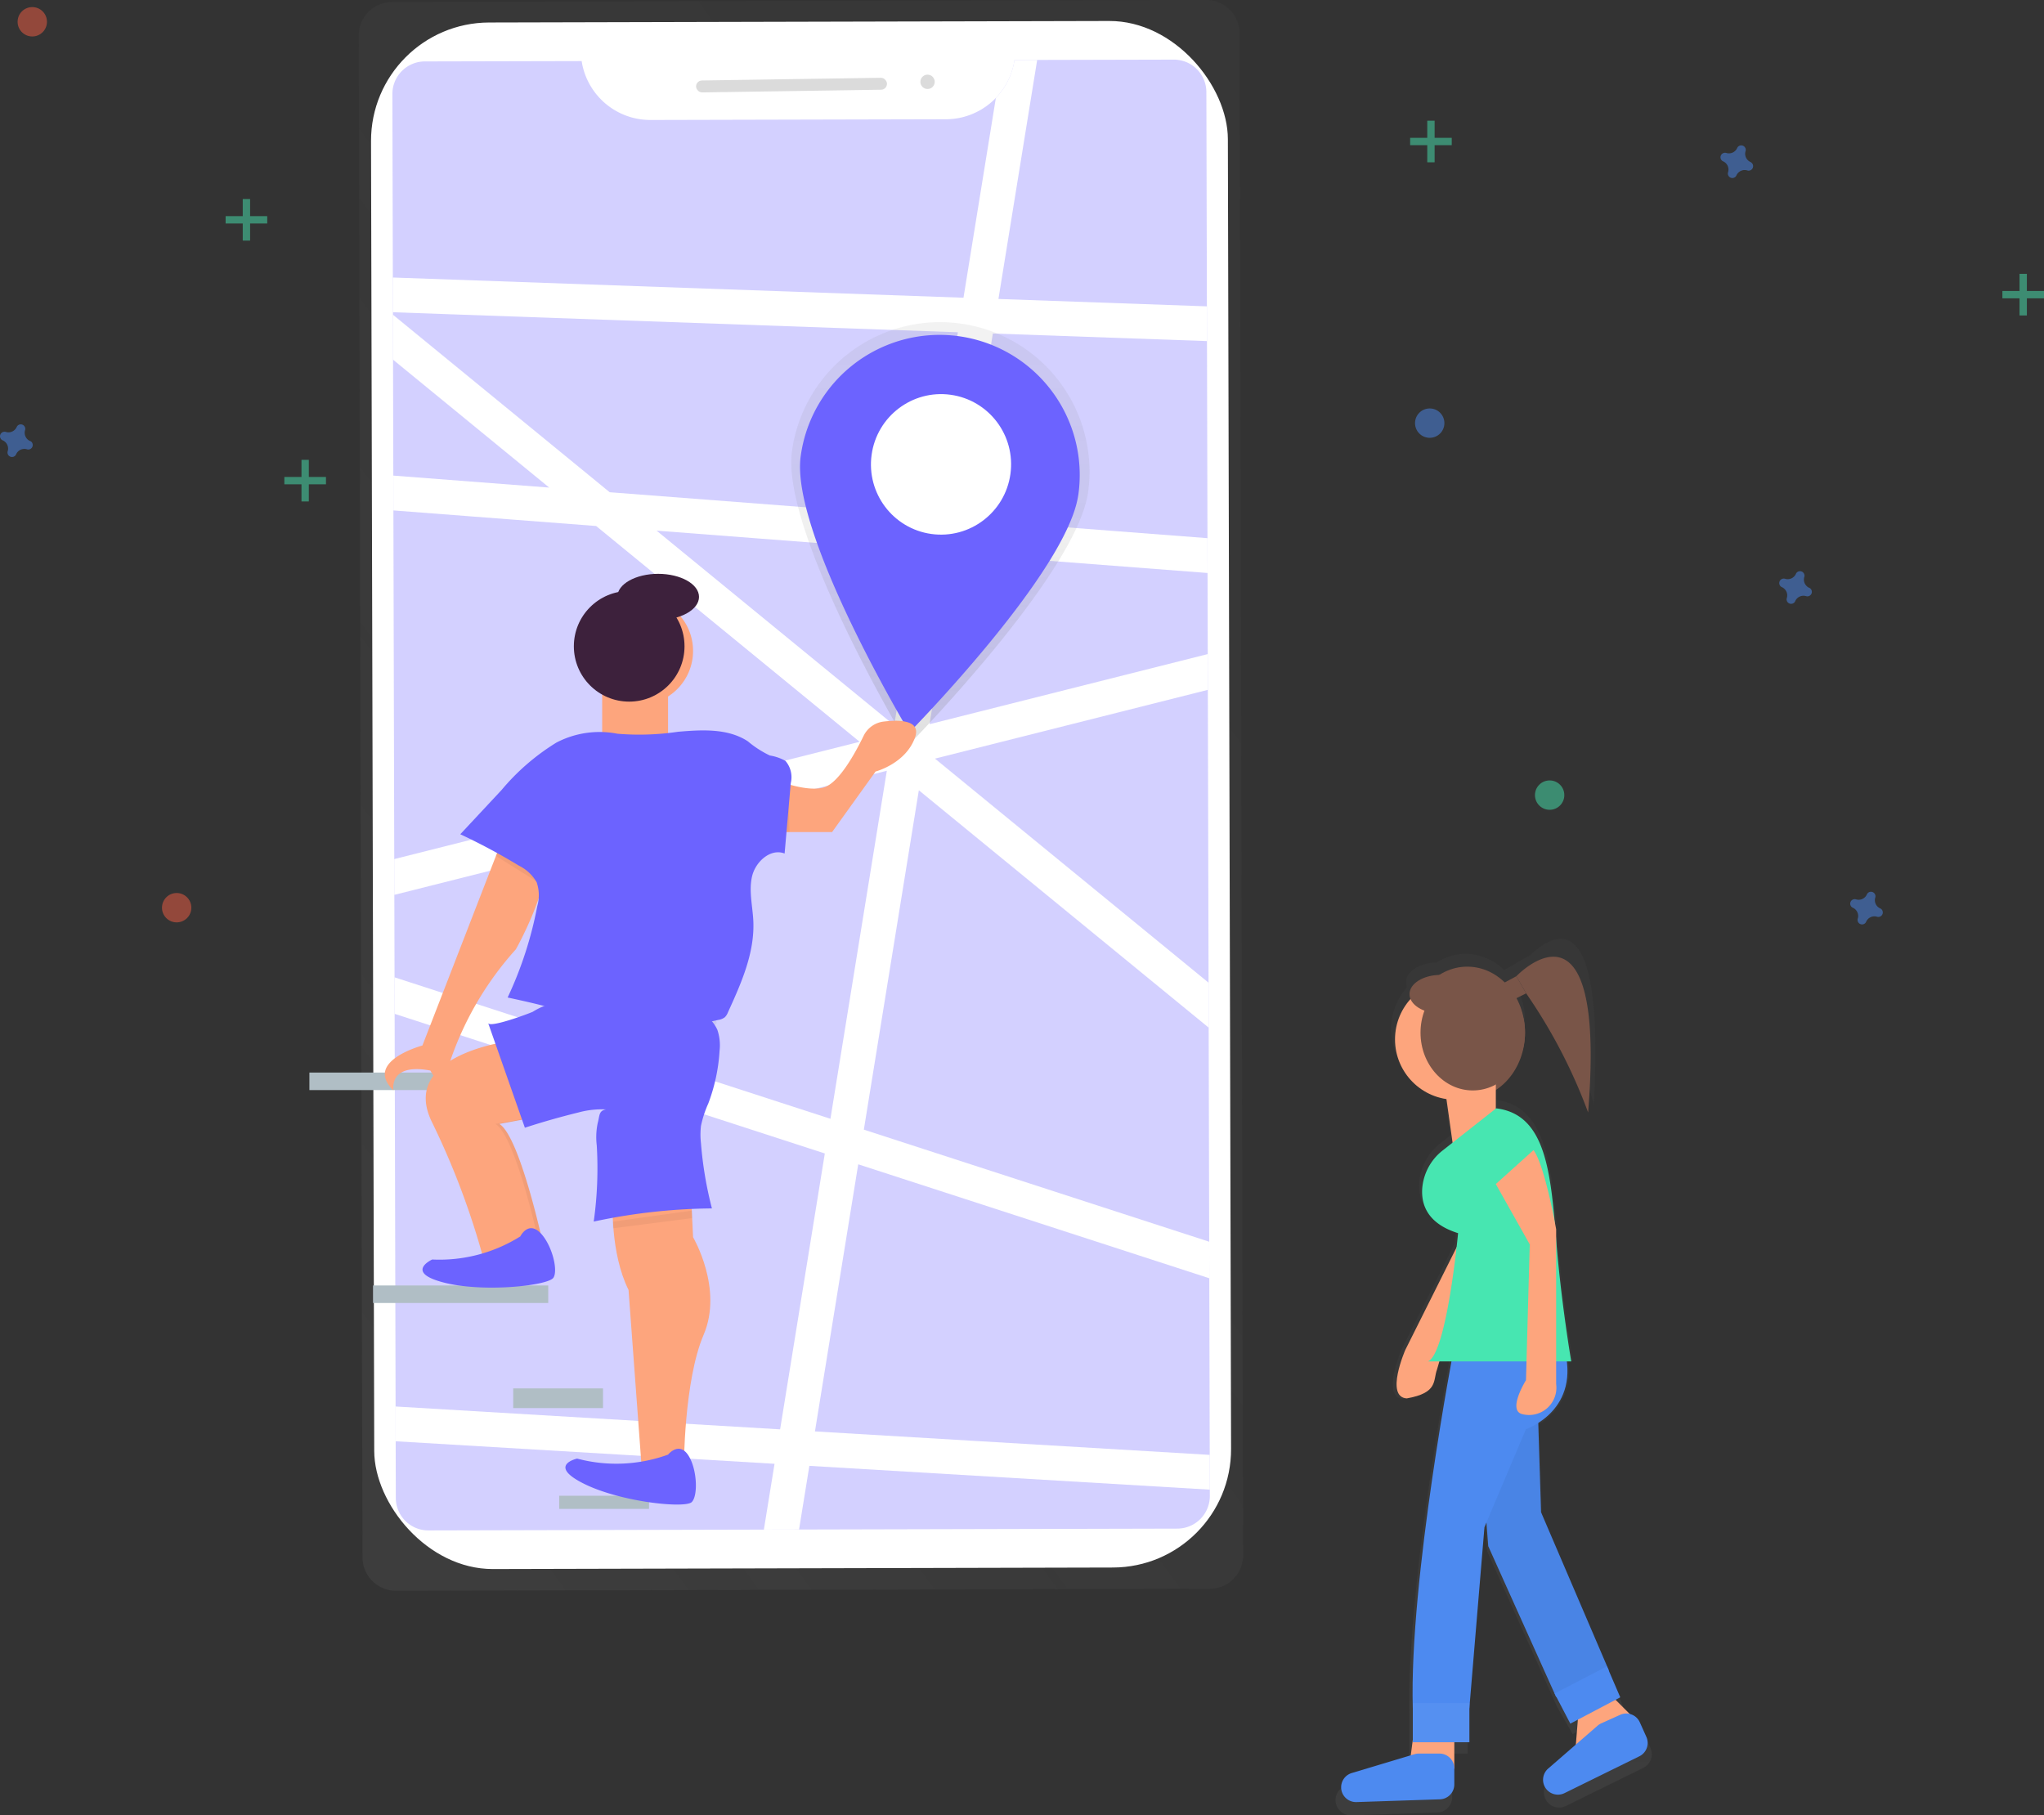 <svg xmlns="http://www.w3.org/2000/svg" xmlns:xlink="http://www.w3.org/1999/xlink" width="235.534" height="209.198" viewBox="0 0 235.534 209.198"><rect x="0" y="0" width="235.534" height="209.198" fill="#333333" stroke="none"/><defs><style>.a,.i{fill:#6c63ff;}.a{opacity:0.3;}.b,.q,.r,.s{opacity:0.5;}.c{fill:url(#a);}.d,.o{fill:#fff;}.e{clip-path:url(#b);}.f{fill:none;stroke:#fff;stroke-miterlimit:10;stroke-width:4px;}.g{fill:#dbdbdb;}.h{fill:url(#c);}.j{fill:url(#d);}.k{fill:#795548;}.l{fill:#fda57d;}.m,.q{fill:#4d8af0;}.n,.o{opacity:0.05;}.p,.s{fill:#47e6b1;}.r{fill:#f55f44;}.t{fill:#b0bec5;}.u{fill:#3d213c;}</style><linearGradient id="a" x1="0.141" y1="1.022" x2="0.929" y2="-0.012" gradientUnits="objectBoundingBox"><stop offset="0" stop-color="gray" stop-opacity="0.251"/><stop offset="0.54" stop-color="gray" stop-opacity="0.122"/><stop offset="1" stop-color="gray" stop-opacity="0.102"/></linearGradient><clipPath id="b"><path class="a" d="M414.418,103.505a8.009,8.009,0,0,1-7.877,6.828l-34.1.082a8,8,0,0,1-7.9-6.788l-18.069.042a3.751,3.751,0,0,0-3.742,3.759l.395,161.782a3.748,3.748,0,0,0,3.759,3.74l86.3-.209a3.751,3.751,0,0,0,3.742-3.759L436.527,107.2a3.748,3.748,0,0,0-3.759-3.739Z" transform="translate(-342.73 -103.46)"/></clipPath><linearGradient id="c" x1="0.461" y1="1.024" x2="0.461" y2="0.019" xlink:href="#a"/><linearGradient id="d" x1="0.5" y1="1" x2="0.5" y2="0" xlink:href="#a"/></defs><g transform="translate(-0.001 -49.44)"><g class="b" transform="translate(41.344 49.44)"><path class="c" d="M426.624,79.1l-93.769.228A3.855,3.855,0,0,0,329,83.189l.429,175.381a3.855,3.855,0,0,0,3.864,3.844l93.767-.228a3.855,3.855,0,0,0,3.847-3.864l-.417-175.378A3.855,3.855,0,0,0,426.624,79.1Z" transform="translate(-329 -79.1)"/></g><rect class="d" width="98.736" height="178.218" rx="13.64" transform="translate(42.722 52.066) rotate(-0.14)"/><path class="a" d="M414.418,103.505a8.009,8.009,0,0,1-7.877,6.828l-34.1.082a8,8,0,0,1-7.9-6.788l-18.069.042a3.751,3.751,0,0,0-3.742,3.759l.395,161.782a3.748,3.748,0,0,0,3.759,3.74l86.3-.209a3.751,3.751,0,0,0,3.742-3.759L436.527,107.2a3.748,3.748,0,0,0-3.759-3.739Z" transform="translate(-297.514 -47.15)"/><g class="e" transform="translate(45.216 56.31)"><path class="f" d="M30.217,32.1,164.494,142.068l1.765-90L14.61,46.694,38.559,69.659,190.442,81.331,32.241,121.2,175.5,167.7l-.536,17.62L27.137,176.536l4.478,44.437,64.914-5.793L131.344.32" transform="translate(-55.705 -21.042)"/></g><rect class="g" width="22.003" height="1.376" rx="0.688" transform="translate(80.2 58.724) rotate(-0.86)"/><circle class="g" cx="0.826" cy="0.826" r="0.826" transform="translate(106.058 58.044)"/><path class="h" d="M539.917,230.331c-1.309,9.442-20.734,29.188-20.734,29.188S504.5,235.043,505.794,225.6a17.225,17.225,0,1,1,34.124,4.729Z" transform="translate(-414.533 -124.175)"/><path class="i" d="M541.361,234.492c-1.227,8.858-19.459,27.381-19.459,27.381s-13.759-22.942-12.53-31.814a16.149,16.149,0,1,1,31.992,4.434Z" transform="translate(-417.105 -128.041)"/><ellipse class="d" cx="8.097" cy="8.074" rx="8.097" ry="8.074" transform="translate(99.328 109.865) rotate(-82.11)"/><g class="b" transform="translate(153.909 157.627)"><path class="j" d="M751.46,466.751a51.516,51.516,0,0,1,6.427,15.031c1.523-27.147-6.737-17.471-7.538-17.011l-.017-.034-2.764,1.6a6.348,6.348,0,0,0-4.442-1.87,6.164,6.164,0,0,0-3.325.984c-1.974.045-3.536,1.049-3.536,2.282a1.484,1.484,0,0,0,.124.584,7.155,7.155,0,0,0,4.261,11.876l.727,5.175-1.145.9a6.363,6.363,0,0,0-2.456,4.614c-.107,1.915.683,4.112,4.267,5.231,0,0-.062.663-.18,1.709l-6.094,12.186s-2.437,5.587.178,5.75c3.756-.651,3.1-2.124,3.593-3.429l.282-.976h1.438c-1.17,6.382-4.978,28.317-4.6,41.239v3.734l-.243,1.85L729.4,560.28a1.765,1.765,0,0,0,.564,3.455l9.916-.333a1.76,1.76,0,0,0,1.692-1.763v-5.017h1.794V552.59l1.794-21.515.234-.564.214,2.792,8.068,17.93,1.791,3.136.784-.42-.228,2.958-3.271,2.837a1.763,1.763,0,0,0-.451,2.059h0a1.765,1.765,0,0,0,2.388.846l8.9-4.38a1.763,1.763,0,0,0,.829-2.31l-.784-1.726a1.768,1.768,0,0,0-1.23-.993l-1.692-1.692.584-.313-1.328-3.13-8.068-18.824-.33-10.6a7.151,7.151,0,0,0,3.384-7.332h.516s-1.142-6.641-1.734-13.895c-.02-.234-.039-.468-.056-.7v-1.091s-.062-.341-.169-.894c-.632-7.16-1.61-12.846-6.963-13.489l-.04.031v-2.205a8.08,8.08,0,0,0,3.469-6.811,8.628,8.628,0,0,0-1.029-4.137l2.5-1.441Z" transform="translate(-728.148 -462.725)"/></g><ellipse class="k" cx="6.656" cy="7.606" rx="6.656" ry="7.606" transform="translate(162.421 160.835)"/><path class="l" d="M580.957,758.28v3.911H575.74l.434-3.331Z" transform="translate(-413.373 -508.938)"/><path class="l" d="M826.423,771.622,826,776.839h.282a8.374,8.374,0,0,0,5.568-2.119l1.531-1.359-3.912-3.912Z" transform="translate(-644.495 -525.322)"/><path class="m" d="M604.351,630.209l.434,5.652,7.823,17.383,6.083-3.043-7.823-18.252-.434-13.909H603.48Z" transform="translate(-433.29 -408.247)"/><path class="n" d="M604.351,630.209l.434,5.652,7.823,17.383,6.083-3.043-7.823-18.252-.434-13.909H603.48Z" transform="translate(-433.29 -408.247)"/><path class="l" d="M761.44,578.34l-7.389,14.778s-2.363,5.417.172,5.575c3.644-.635,3.012-2.059,3.486-3.328l4.6-15.711Z" transform="translate(-592.118 -388.108)"/><circle class="l" cx="6.954" cy="6.954" r="6.954" transform="translate(160.751 162.262)"/><path class="l" d="M595.7,494.666l-4.873,2.541-1.213-8.627H595.7Z" transform="translate(-423.331 -315.297)"/><path class="m" d="M764.4,629.2s-5.214,26.946-4.78,41.724h6.517l1.74-20.869,4.78-11.3s6.509-2.166,4.346-9.555Z" transform="translate(-596.82 -424.625)"/><rect class="m" width="6.52" height="4.518" transform="translate(162.802 245.693)"/><rect class="o" width="6.52" height="4.518" transform="translate(162.802 245.693)"/><path class="m" d="M635.22,733.47l1.811,3.472,5.756-3.032-1.537-3.57Z" transform="translate(-456.079 -488.877)"/><path class="m" d="M738.852,795.721l-7.231,2.171a1.712,1.712,0,0,0-1.221,1.638h0a1.712,1.712,0,0,0,1.768,1.709l9.617-.319a1.715,1.715,0,0,0,1.655-1.712v-1.847a1.712,1.712,0,0,0-1.712-1.712h-2.383A1.727,1.727,0,0,0,738.852,795.721Z" transform="translate(-575.856 -544.134)"/><path class="p" d="M772.009,532l-6.128,4.825a6.159,6.159,0,0,0-2.394,4.481c-.1,1.859.66,3.988,4.137,5.076,0,0-1.3,13.906-3.477,14.777h16.518s-1.108-6.441-1.692-13.475C778.315,539.549,777.833,532.691,772.009,532Z" transform="translate(-599.605 -354.836)"/><path class="l" d="M793.59,552.971l3.911,6.955-.434,15.646s-2.171,3.477-.434,3.911a3.149,3.149,0,0,0,3.911-3.477v-17.82s-1.3-7.389-2.609-9.126Z" transform="translate(-621.225 -367.085)"/><path class="m" d="M819.213,780.643,813.5,785.6a1.715,1.715,0,0,0-.437,2h0a1.715,1.715,0,0,0,2.315.832l8.635-4.25a1.712,1.712,0,0,0,.8-2.239l-.761-1.692a1.712,1.712,0,0,0-2.256-.846l-2.172.981A1.621,1.621,0,0,0,819.213,780.643Z" transform="translate(-635.1 -532.356)"/><path class="k" d="M616.765,450.314l-1.574.781-1.111-1.923,1.557-.832Z" transform="translate(-440.9 -286.405)"/><path class="k" d="M802,472.285s10.434-11,8.266,15.7a61.531,61.531,0,0,0-7.138-13.723Z" transform="translate(-627.264 -310.35)"/><ellipse class="k" cx="6.021" cy="6.656" rx="6.021" ry="6.656" transform="translate(163.69 161.786)"/><ellipse class="k" cx="3.565" cy="2.219" rx="3.565" ry="2.219" transform="translate(162.421 161.786)"/><g class="b" transform="translate(26 72.373)"><rect class="p" width="0.846" height="4.794" transform="translate(1.974 0)"/><rect class="p" width="0.846" height="4.794" transform="translate(4.794 1.974) rotate(90)"/></g><g class="b" transform="translate(32.768 102.43)"><rect class="p" width="0.846" height="4.794" transform="translate(1.974)"/><rect class="p" width="0.846" height="4.794" transform="translate(4.794 1.974) rotate(90)"/></g><g class="b" transform="translate(162.494 63.349)"><rect class="p" width="0.846" height="4.794" transform="translate(1.974)"/><rect class="p" width="0.846" height="4.794" transform="translate(4.794 1.974) rotate(90)"/></g><g class="b" transform="translate(230.741 80.997)"><rect class="p" width="0.846" height="4.794" transform="translate(1.974)"/><rect class="p" width="0.846" height="4.794" transform="translate(4.794 1.974) rotate(90)"/></g><path class="q" d="M185.867,254.422a1.041,1.041,0,0,1-.578-1.255.31.31,0,0,0,.023-.113h0a.519.519,0,0,0-.933-.344h0a.587.587,0,0,0-.056.1,1.035,1.035,0,0,1-1.252.564.4.4,0,0,0-.116-.02h0a.519.519,0,0,0-.344.933h0a.715.715,0,0,0,.1.056,1.035,1.035,0,0,1,.578,1.252.523.523,0,0,0-.023.116h0a.519.519,0,0,0,.933.344h0a.513.513,0,0,0,.056-.1,1.038,1.038,0,0,1,1.255-.578.5.5,0,0,0,.113.023h0a.519.519,0,0,0,.344-.933h0A.447.447,0,0,0,185.867,254.422Z" transform="translate(-182.4 -154.16)"/><path class="q" d="M941.867,445.422a1.04,1.04,0,0,1-.578-1.255.311.311,0,0,0,.022-.113h0a.519.519,0,0,0-.934-.344h0a.586.586,0,0,0-.056.1,1.035,1.035,0,0,1-1.252.564.4.4,0,0,0-.116-.02h0a.519.519,0,0,0-.344.933h0a.716.716,0,0,0,.1.056,1.035,1.035,0,0,1,.564,1.252.534.534,0,0,0-.023.116h0a.519.519,0,0,0,.933.344h0a.52.52,0,0,0,.056-.1,1.038,1.038,0,0,1,1.255-.578.5.5,0,0,0,.113.023h0a.519.519,0,0,0,.344-.933h0a.449.449,0,0,0-.087-.045Z" transform="translate(-725.198 -291.296)"/><path class="q" d="M888.867,140.422a1.041,1.041,0,0,1-.578-1.255.308.308,0,0,0,.022-.113h0a.519.519,0,0,0-.933-.344h0a.58.58,0,0,0-.056.1,1.035,1.035,0,0,1-1.252.564.4.4,0,0,0-.116-.02h0a.519.519,0,0,0-.344.933h0a.718.718,0,0,0,.1.056,1.035,1.035,0,0,1,.564,1.252.518.518,0,0,0-.023.116h0a.519.519,0,0,0,.933.344h0a.52.52,0,0,0,.057-.1,1.038,1.038,0,0,1,1.255-.564.5.5,0,0,0,.113.023h0a.519.519,0,0,0,.344-.933h0A.446.446,0,0,0,888.867,140.422Z" transform="translate(-687.145 -72.309)"/><path class="q" d="M912.867,314.422a1.041,1.041,0,0,1-.578-1.255.308.308,0,0,0,.023-.113h0a.519.519,0,0,0-.933-.344h0a.586.586,0,0,0-.056.1,1.035,1.035,0,0,1-1.252.564.4.4,0,0,0-.116-.02h0a.519.519,0,0,0-.344.933h0a.711.711,0,0,0,.1.056,1.035,1.035,0,0,1,.564,1.252.526.526,0,0,0-.023.116h0a.519.519,0,0,0,.933.344h0a.513.513,0,0,0,.056-.1,1.038,1.038,0,0,1,1.255-.578.5.5,0,0,0,.113.023h0a.519.519,0,0,0,.344-.933h0A.448.448,0,0,0,912.867,314.422Z" transform="translate(-704.376 -197.239)"/><circle class="r" cx="1.692" cy="1.692" r="1.692" transform="translate(18.667 152.347)"/><circle class="q" cx="1.692" cy="1.692" r="1.692" transform="translate(163.058 96.508)"/><circle class="s" cx="1.692" cy="1.692" r="1.692" transform="translate(176.877 139.374)"/><circle class="r" cx="1.692" cy="1.692" r="1.692" transform="translate(2.029 50.258)"/><rect class="t" width="20.192" height="2.019" transform="translate(35.653 173.038)"/><rect class="t" width="20.192" height="2.019" transform="translate(42.985 197.573)"/><rect class="t" width="10.347" height="2.27" transform="translate(59.139 209.434)"/><rect class="t" width="10.347" height="1.514" transform="translate(64.441 221.804)"/><path class="l" d="M366.215,504.44s-13.057,1.517-9.109,9.414a89.645,89.645,0,0,1,6,16.018l6.906-1.444s-2.733-12.9-5.161-14.422l6.529-1.215Z" transform="translate(-307.302 -335.049)"/><path class="n" d="M381.937,514.006l6.529-1.215-5.164-8.35s-.152.017-.417.059l5.127,8.291-6.529,1.215c2.431,1.517,5.164,14.422,5.164,14.422l-6.486,1.354.025.09,6.906-1.444S384.365,515.523,381.937,514.006Z" transform="translate(-324.388 -335.049)"/><path class="i" d="M366.311,581.909a17.521,17.521,0,0,1-10.152,2.662s-3.254,1.481,1.351,2.659,12.036.347,12.62-.564-.243-3.988-1.6-5.248S366.311,581.909,366.311,581.909Z" transform="translate(-306.354 -389.99)"/><path class="l" d="M432.722,565.094s-.3,5.922,1.822,10.172l1.517,20.5h4.859s0-10.023,2.279-15.336-1.216-11.235-1.216-11.235l-.3-6.075Z" transform="translate(-362.116 -377.18)"/><circle class="l" cx="6.224" cy="6.224" r="6.224" transform="translate(67.416 118.226)"/><rect class="l" width="7.592" height="6.833" transform="translate(69.39 127.637)"/><path class="i" d="M425.262,671.773a17.518,17.518,0,0,1-10.477.457s-3.491.759.759,2.885,11.692,2.885,12.451,2.124.609-3.948-.454-5.465S425.262,671.773,425.262,671.773Z" transform="translate(-348.28 -454.707)"/><path class="l" d="M352.915,424.49l-8.948,23.077s-6.833,1.822-3.339,5.164c0,0-.609-3.19,4.25-2.279a11.647,11.647,0,0,1,1.368,3.037c0,.759,1.559-2.538.931-4.151a37.044,37.044,0,0,1,7.561-12.86s3.8-6.681,3.644-11.235Z" transform="translate(-295.29 -277.646)"/><path class="l" d="M491.779,379.771s4.859,2.279,7.287,1.52c1.72-.539,3.593-3.971,4.54-5.922a2.953,2.953,0,0,1,2.3-1.65c1.8-.217,4.335-.195,3.635,1.808-1.063,3.037-4.555,3.948-4.555,3.948l-5.011,6.977H491.17Z" transform="translate(-404.092 -241.127)"/><circle class="u" cx="6.376" cy="6.376" r="6.376" transform="translate(66.127 117.541)"/><ellipse class="u" cx="4.707" cy="2.657" rx="4.707" ry="2.657" transform="translate(71.136 115.566)"/><path class="n" d="M250.45,545.375v.767l9.126-1.17V544.1Z" transform="translate(-179.819 -355.159)"/><path class="n" d="M203.655,475.37l-.615.121,2.95,8.782.369-.068Z" transform="translate(-145.779 -305.812)"/><path class="n" d="M319.81,369.2l.6.186.195,5.522h-.8Z" transform="translate(-229.618 -229.584)"/><path class="n" d="M202.823,397.37l-.2.519,5.395,3.373.152-.589Z" transform="translate(-145.477 -249.809)"/><path class="n" d="M405.584,492.65l-.894.355s14.972,7.256,19.907.9l-.164-.564S419.9,499.421,405.584,492.65Z" transform="translate(-342 -326.583)"/><path class="i" d="M381.87,490.736l4.23,12.059q3.04-.99,6.154-1.754a10.269,10.269,0,0,1,3.19-.355c-.846.155-.714.711-.948,1.551a7.952,7.952,0,0,0-.113,2.6,44.094,44.094,0,0,1-.35,8.773,67.663,67.663,0,0,1,13.621-1.517,43.47,43.47,0,0,1-1.263-7.51,8.779,8.779,0,0,1,0-2,12.555,12.555,0,0,1,.846-2.586,20.631,20.631,0,0,0,1.3-6.1,5.522,5.522,0,0,0-.257-2.383A4.215,4.215,0,0,0,406,489.342a10.977,10.977,0,0,0-3.133-.728,90.4,90.4,0,0,0-12.107-.364,7.653,7.653,0,0,0-3.734,1.176C386.568,489.644,382.073,491.319,381.87,490.736Z" transform="translate(-325.616 -323.4)"/><path class="i" d="M381.563,378.966a25.965,25.965,0,0,0-6.326,5.468l-4.758,5.1a70.782,70.782,0,0,1,6.768,3.627,4.743,4.743,0,0,1,2.033,1.909,4.616,4.616,0,0,1,.07,2.758,43.962,43.962,0,0,1-3.415,10.519c3.83.832,7.724,1.692,11.14,3.61a6.911,6.911,0,0,0,2.719,1.128,5.905,5.905,0,0,0,1.757-.211l8.664-1.946a1.608,1.608,0,0,0,.756-.313,1.64,1.64,0,0,0,.352-.564c1.526-3.339,3.088-6.839,2.924-10.508-.079-1.729-.539-3.483-.144-5.166s2.135-3.254,3.748-2.623l.711-8.113a2.876,2.876,0,0,0-.615-2.561,5.373,5.373,0,0,0-1.794-.62,11.722,11.722,0,0,1-2.538-1.636c-2.31-1.514-5.293-1.334-8.046-1.1a30.4,30.4,0,0,1-6.988.226A10.725,10.725,0,0,0,381.563,378.966Z" transform="translate(-317.438 -243.958)"/></g></svg>